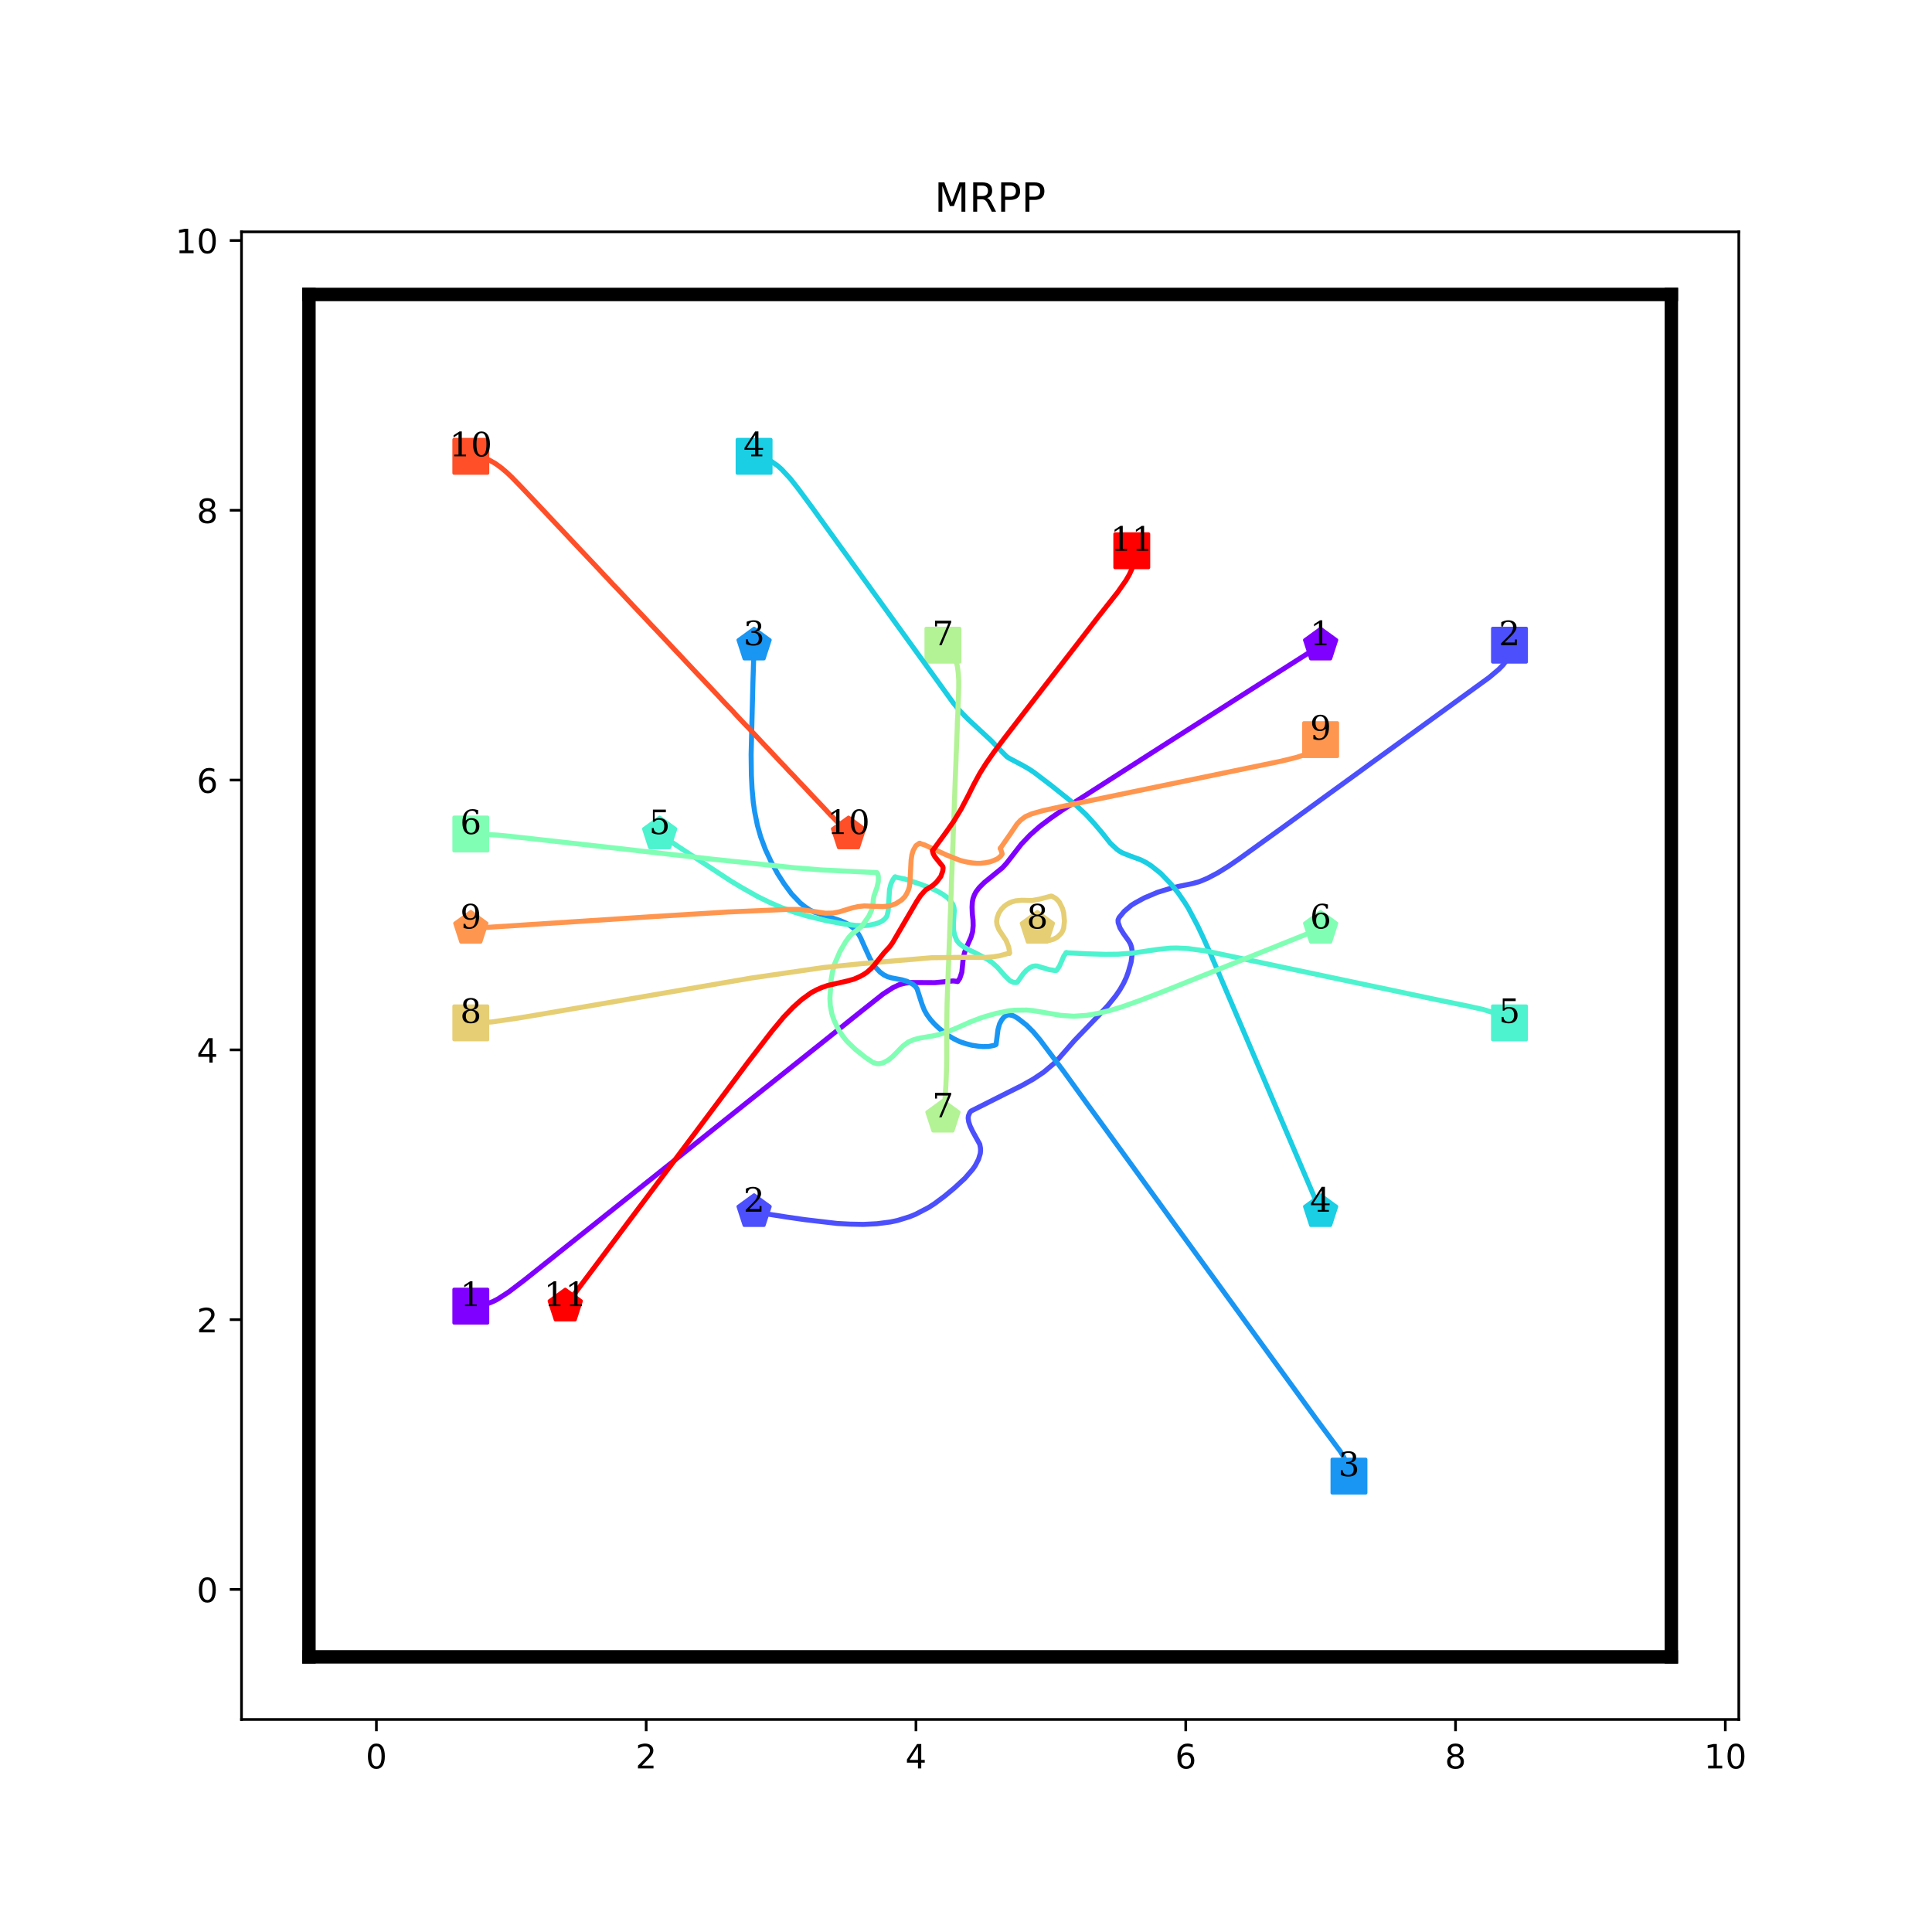 <?xml version="1.0" encoding="utf-8" standalone="no"?>
<!DOCTYPE svg PUBLIC "-//W3C//DTD SVG 1.1//EN"
  "http://www.w3.org/Graphics/SVG/1.1/DTD/svg11.dtd">
<!-- Created with matplotlib (http://matplotlib.org/) -->
<svg height="576pt" version="1.1" viewBox="0 0 576 576" width="576pt" xmlns="http://www.w3.org/2000/svg" xmlns:xlink="http://www.w3.org/1999/xlink">
 <defs>
  <style type="text/css">
*{stroke-linecap:butt;stroke-linejoin:round;}
  </style>
 </defs>
 <g id="figure_1">
  <g id="patch_1">
   <path d="M 0 576 
L 576 576 
L 576 0 
L 0 0 
z
" style="fill:#ffffff;"/>
  </g>
  <g id="axes_1">
   <g id="patch_2">
    <path d="M 72 512.64 
L 518.4 512.64 
L 518.4 69.12 
L 72 69.12 
z
" style="fill:#ffffff;"/>
   </g>
   <g id="matplotlib.axis_1">
    <g id="xtick_1">
     <g id="line2d_1">
      <defs>
       <path d="M 0 0 
L 0 3.5 
" id="mc0df1e7e47" style="stroke:#000000;stroke-width:0.8;"/>
      </defs>
      <g>
       <use style="stroke:#000000;stroke-width:0.8;" x="112.216" xlink:href="#mc0df1e7e47" y="512.64"/>
      </g>
     </g>
     <g id="text_1">
      <!-- 0 -->
      <defs>
       <path d="M 31.781 66.406 
Q 24.172 66.406 20.328 58.906 
Q 16.5 51.422 16.5 36.375 
Q 16.5 21.391 20.328 13.891 
Q 24.172 6.391 31.781 6.391 
Q 39.453 6.391 43.281 13.891 
Q 47.125 21.391 47.125 36.375 
Q 47.125 51.422 43.281 58.906 
Q 39.453 66.406 31.781 66.406 
z
M 31.781 74.219 
Q 44.047 74.219 50.516 64.516 
Q 56.984 54.828 56.984 36.375 
Q 56.984 17.969 50.516 8.266 
Q 44.047 -1.422 31.781 -1.422 
Q 19.531 -1.422 13.062 8.266 
Q 6.594 17.969 6.594 36.375 
Q 6.594 54.828 13.062 64.516 
Q 19.531 74.219 31.781 74.219 
z
" id="DejaVuSans-30"/>
      </defs>
      <g transform="translate(109.035 527.238)scale(0.1 -0.1)">
       <use xlink:href="#DejaVuSans-30"/>
      </g>
     </g>
    </g>
    <g id="xtick_2">
     <g id="line2d_2">
      <g>
       <use style="stroke:#000000;stroke-width:0.8;" x="192.649" xlink:href="#mc0df1e7e47" y="512.64"/>
      </g>
     </g>
     <g id="text_2">
      <!-- 2 -->
      <defs>
       <path d="M 19.188 8.297 
L 53.609 8.297 
L 53.609 0 
L 7.328 0 
L 7.328 8.297 
Q 12.938 14.109 22.625 23.891 
Q 32.328 33.688 34.812 36.531 
Q 39.547 41.844 41.422 45.531 
Q 43.312 49.219 43.312 52.781 
Q 43.312 58.594 39.234 62.25 
Q 35.156 65.922 28.609 65.922 
Q 23.969 65.922 18.812 64.312 
Q 13.672 62.703 7.812 59.422 
L 7.812 69.391 
Q 13.766 71.781 18.938 73 
Q 24.125 74.219 28.422 74.219 
Q 39.75 74.219 46.484 68.547 
Q 53.219 62.891 53.219 53.422 
Q 53.219 48.922 51.531 44.891 
Q 49.859 40.875 45.406 35.406 
Q 44.188 33.984 37.641 27.219 
Q 31.109 20.453 19.188 8.297 
z
" id="DejaVuSans-32"/>
      </defs>
      <g transform="translate(189.467 527.238)scale(0.1 -0.1)">
       <use xlink:href="#DejaVuSans-32"/>
      </g>
     </g>
    </g>
    <g id="xtick_3">
     <g id="line2d_3">
      <g>
       <use style="stroke:#000000;stroke-width:0.8;" x="273.081" xlink:href="#mc0df1e7e47" y="512.64"/>
      </g>
     </g>
     <g id="text_3">
      <!-- 4 -->
      <defs>
       <path d="M 37.797 64.312 
L 12.891 25.391 
L 37.797 25.391 
z
M 35.203 72.906 
L 47.609 72.906 
L 47.609 25.391 
L 58.016 25.391 
L 58.016 17.188 
L 47.609 17.188 
L 47.609 0 
L 37.797 0 
L 37.797 17.188 
L 4.891 17.188 
L 4.891 26.703 
z
" id="DejaVuSans-34"/>
      </defs>
      <g transform="translate(269.9 527.238)scale(0.1 -0.1)">
       <use xlink:href="#DejaVuSans-34"/>
      </g>
     </g>
    </g>
    <g id="xtick_4">
     <g id="line2d_4">
      <g>
       <use style="stroke:#000000;stroke-width:0.8;" x="353.514" xlink:href="#mc0df1e7e47" y="512.64"/>
      </g>
     </g>
     <g id="text_4">
      <!-- 6 -->
      <defs>
       <path d="M 33.016 40.375 
Q 26.375 40.375 22.484 35.828 
Q 18.609 31.297 18.609 23.391 
Q 18.609 15.531 22.484 10.953 
Q 26.375 6.391 33.016 6.391 
Q 39.656 6.391 43.531 10.953 
Q 47.406 15.531 47.406 23.391 
Q 47.406 31.297 43.531 35.828 
Q 39.656 40.375 33.016 40.375 
z
M 52.594 71.297 
L 52.594 62.312 
Q 48.875 64.062 45.094 64.984 
Q 41.312 65.922 37.594 65.922 
Q 27.828 65.922 22.672 59.328 
Q 17.531 52.734 16.797 39.406 
Q 19.672 43.656 24.016 45.922 
Q 28.375 48.188 33.594 48.188 
Q 44.578 48.188 50.953 41.516 
Q 57.328 34.859 57.328 23.391 
Q 57.328 12.156 50.688 5.359 
Q 44.047 -1.422 33.016 -1.422 
Q 20.359 -1.422 13.672 8.266 
Q 6.984 17.969 6.984 36.375 
Q 6.984 53.656 15.188 63.938 
Q 23.391 74.219 37.203 74.219 
Q 40.922 74.219 44.703 73.484 
Q 48.484 72.75 52.594 71.297 
z
" id="DejaVuSans-36"/>
      </defs>
      <g transform="translate(350.332 527.238)scale(0.1 -0.1)">
       <use xlink:href="#DejaVuSans-36"/>
      </g>
     </g>
    </g>
    <g id="xtick_5">
     <g id="line2d_5">
      <g>
       <use style="stroke:#000000;stroke-width:0.8;" x="433.946" xlink:href="#mc0df1e7e47" y="512.64"/>
      </g>
     </g>
     <g id="text_5">
      <!-- 8 -->
      <defs>
       <path d="M 31.781 34.625 
Q 24.75 34.625 20.719 30.859 
Q 16.703 27.094 16.703 20.516 
Q 16.703 13.922 20.719 10.156 
Q 24.75 6.391 31.781 6.391 
Q 38.812 6.391 42.859 10.172 
Q 46.922 13.969 46.922 20.516 
Q 46.922 27.094 42.891 30.859 
Q 38.875 34.625 31.781 34.625 
z
M 21.922 38.812 
Q 15.578 40.375 12.031 44.719 
Q 8.5 49.078 8.5 55.328 
Q 8.5 64.062 14.719 69.141 
Q 20.953 74.219 31.781 74.219 
Q 42.672 74.219 48.875 69.141 
Q 55.078 64.062 55.078 55.328 
Q 55.078 49.078 51.531 44.719 
Q 48 40.375 41.703 38.812 
Q 48.828 37.156 52.797 32.312 
Q 56.781 27.484 56.781 20.516 
Q 56.781 9.906 50.312 4.234 
Q 43.844 -1.422 31.781 -1.422 
Q 19.734 -1.422 13.25 4.234 
Q 6.781 9.906 6.781 20.516 
Q 6.781 27.484 10.781 32.312 
Q 14.797 37.156 21.922 38.812 
z
M 18.312 54.391 
Q 18.312 48.734 21.844 45.562 
Q 25.391 42.391 31.781 42.391 
Q 38.141 42.391 41.719 45.562 
Q 45.312 48.734 45.312 54.391 
Q 45.312 60.062 41.719 63.234 
Q 38.141 66.406 31.781 66.406 
Q 25.391 66.406 21.844 63.234 
Q 18.312 60.062 18.312 54.391 
z
" id="DejaVuSans-38"/>
      </defs>
      <g transform="translate(430.765 527.238)scale(0.1 -0.1)">
       <use xlink:href="#DejaVuSans-38"/>
      </g>
     </g>
    </g>
    <g id="xtick_6">
     <g id="line2d_6">
      <g>
       <use style="stroke:#000000;stroke-width:0.8;" x="514.378" xlink:href="#mc0df1e7e47" y="512.64"/>
      </g>
     </g>
     <g id="text_6">
      <!-- 10 -->
      <defs>
       <path d="M 12.406 8.297 
L 28.516 8.297 
L 28.516 63.922 
L 10.984 60.406 
L 10.984 69.391 
L 28.422 72.906 
L 38.281 72.906 
L 38.281 8.297 
L 54.391 8.297 
L 54.391 0 
L 12.406 0 
z
" id="DejaVuSans-31"/>
      </defs>
      <g transform="translate(508.016 527.238)scale(0.1 -0.1)">
       <use xlink:href="#DejaVuSans-31"/>
       <use x="63.623" xlink:href="#DejaVuSans-30"/>
      </g>
     </g>
    </g>
   </g>
   <g id="matplotlib.axis_2">
    <g id="ytick_1">
     <g id="line2d_7">
      <defs>
       <path d="M 0 0 
L -3.5 0 
" id="m2392e844d2" style="stroke:#000000;stroke-width:0.8;"/>
      </defs>
      <g>
       <use style="stroke:#000000;stroke-width:0.8;" x="72" xlink:href="#m2392e844d2" y="473.864"/>
      </g>
     </g>
     <g id="text_7">
      <!-- 0 -->
      <g transform="translate(58.638 477.663)scale(0.1 -0.1)">
       <use xlink:href="#DejaVuSans-30"/>
      </g>
     </g>
    </g>
    <g id="ytick_2">
     <g id="line2d_8">
      <g>
       <use style="stroke:#000000;stroke-width:0.8;" x="72" xlink:href="#m2392e844d2" y="393.431"/>
      </g>
     </g>
     <g id="text_8">
      <!-- 2 -->
      <g transform="translate(58.638 397.231)scale(0.1 -0.1)">
       <use xlink:href="#DejaVuSans-32"/>
      </g>
     </g>
    </g>
    <g id="ytick_3">
     <g id="line2d_9">
      <g>
       <use style="stroke:#000000;stroke-width:0.8;" x="72" xlink:href="#m2392e844d2" y="312.999"/>
      </g>
     </g>
     <g id="text_9">
      <!-- 4 -->
      <g transform="translate(58.638 316.798)scale(0.1 -0.1)">
       <use xlink:href="#DejaVuSans-34"/>
      </g>
     </g>
    </g>
    <g id="ytick_4">
     <g id="line2d_10">
      <g>
       <use style="stroke:#000000;stroke-width:0.8;" x="72" xlink:href="#m2392e844d2" y="232.566"/>
      </g>
     </g>
     <g id="text_10">
      <!-- 6 -->
      <g transform="translate(58.638 236.366)scale(0.1 -0.1)">
       <use xlink:href="#DejaVuSans-36"/>
      </g>
     </g>
    </g>
    <g id="ytick_5">
     <g id="line2d_11">
      <g>
       <use style="stroke:#000000;stroke-width:0.8;" x="72" xlink:href="#m2392e844d2" y="152.134"/>
      </g>
     </g>
     <g id="text_11">
      <!-- 8 -->
      <g transform="translate(58.638 155.933)scale(0.1 -0.1)">
       <use xlink:href="#DejaVuSans-38"/>
      </g>
     </g>
    </g>
    <g id="ytick_6">
     <g id="line2d_12">
      <g>
       <use style="stroke:#000000;stroke-width:0.8;" x="72" xlink:href="#m2392e844d2" y="71.702"/>
      </g>
     </g>
     <g id="text_12">
      <!-- 10 -->
      <g transform="translate(52.275 75.501)scale(0.1 -0.1)">
       <use xlink:href="#DejaVuSans-31"/>
       <use x="63.623" xlink:href="#DejaVuSans-30"/>
      </g>
     </g>
    </g>
   </g>
   <g id="line2d_13">
    <path clip-path="url(#paf71ea460a)" d="M 140.368 389.41 
" style="fill:none;stroke:#1f77b4;stroke-linecap:square;stroke-width:1.5;"/>
    <defs>
     <path d="M -5 5 
L 5 5 
L 5 -5 
L -5 -5 
z
" id="m83893eea12" style="stroke:#8000ff;stroke-linejoin:miter;"/>
    </defs>
    <g clip-path="url(#paf71ea460a)">
     <use style="fill:#8000ff;stroke:#8000ff;stroke-linejoin:miter;" x="140.368" xlink:href="#m83893eea12" y="389.41"/>
    </g>
   </g>
   <g id="line2d_14">
    <path clip-path="url(#paf71ea460a)" d="M 393.73 192.35 
" style="fill:none;stroke:#ff7f0e;stroke-linecap:square;stroke-width:1.5;"/>
    <defs>
     <path d="M 0 -5 
L -4.755 -1.545 
L -2.939 4.045 
L 2.939 4.045 
L 4.755 -1.545 
z
" id="m9a86567ab8" style="stroke:#8000ff;stroke-linejoin:miter;"/>
    </defs>
    <g clip-path="url(#paf71ea460a)">
     <use style="fill:#8000ff;stroke:#8000ff;stroke-linejoin:miter;" x="393.73" xlink:href="#m9a86567ab8" y="192.35"/>
    </g>
   </g>
   <g id="line2d_15">
    <path clip-path="url(#paf71ea460a)" d="M 450.032 192.35 
" style="fill:none;stroke:#2ca02c;stroke-linecap:square;stroke-width:1.5;"/>
    <defs>
     <path d="M -5 5 
L 5 5 
L 5 -5 
L -5 -5 
z
" id="mbbb3af839a" style="stroke:#4c4ffc;stroke-linejoin:miter;"/>
    </defs>
    <g clip-path="url(#paf71ea460a)">
     <use style="fill:#4c4ffc;stroke:#4c4ffc;stroke-linejoin:miter;" x="450.032" xlink:href="#mbbb3af839a" y="192.35"/>
    </g>
   </g>
   <g id="line2d_16">
    <path clip-path="url(#paf71ea460a)" d="M 224.822 361.258 
" style="fill:none;stroke:#d62728;stroke-linecap:square;stroke-width:1.5;"/>
    <defs>
     <path d="M 0 -5 
L -4.755 -1.545 
L -2.939 4.045 
L 2.939 4.045 
L 4.755 -1.545 
z
" id="m2ff147e457" style="stroke:#4c4ffc;stroke-linejoin:miter;"/>
    </defs>
    <g clip-path="url(#paf71ea460a)">
     <use style="fill:#4c4ffc;stroke:#4c4ffc;stroke-linejoin:miter;" x="224.822" xlink:href="#m2ff147e457" y="361.258"/>
    </g>
   </g>
   <g id="line2d_17">
    <path clip-path="url(#paf71ea460a)" d="M 402.175 440.082 
" style="fill:none;stroke:#9467bd;stroke-linecap:square;stroke-width:1.5;"/>
    <defs>
     <path d="M -5 5 
L 5 5 
L 5 -5 
L -5 -5 
z
" id="m6b57e0acf5" style="stroke:#1996f3;stroke-linejoin:miter;"/>
    </defs>
    <g clip-path="url(#paf71ea460a)">
     <use style="fill:#1996f3;stroke:#1996f3;stroke-linejoin:miter;" x="402.175" xlink:href="#m6b57e0acf5" y="440.082"/>
    </g>
   </g>
   <g id="line2d_18">
    <path clip-path="url(#paf71ea460a)" d="M 224.822 192.35 
" style="fill:none;stroke:#8c564b;stroke-linecap:square;stroke-width:1.5;"/>
    <defs>
     <path d="M 0 -5 
L -4.755 -1.545 
L -2.939 4.045 
L 2.939 4.045 
L 4.755 -1.545 
z
" id="m6931017dde" style="stroke:#1996f3;stroke-linejoin:miter;"/>
    </defs>
    <g clip-path="url(#paf71ea460a)">
     <use style="fill:#1996f3;stroke:#1996f3;stroke-linejoin:miter;" x="224.822" xlink:href="#m6931017dde" y="192.35"/>
    </g>
   </g>
   <g id="line2d_19">
    <path clip-path="url(#paf71ea460a)" d="M 224.822 136.048 
" style="fill:none;stroke:#e377c2;stroke-linecap:square;stroke-width:1.5;"/>
    <defs>
     <path d="M -5 5 
L 5 5 
L 5 -5 
L -5 -5 
z
" id="maf2ba01805" style="stroke:#1acee3;stroke-linejoin:miter;"/>
    </defs>
    <g clip-path="url(#paf71ea460a)">
     <use style="fill:#1acee3;stroke:#1acee3;stroke-linejoin:miter;" x="224.822" xlink:href="#maf2ba01805" y="136.048"/>
    </g>
   </g>
   <g id="line2d_20">
    <path clip-path="url(#paf71ea460a)" d="M 393.73 361.258 
" style="fill:none;stroke:#7f7f7f;stroke-linecap:square;stroke-width:1.5;"/>
    <defs>
     <path d="M 0 -5 
L -4.755 -1.545 
L -2.939 4.045 
L 2.939 4.045 
L 4.755 -1.545 
z
" id="m1de45994a8" style="stroke:#1acee3;stroke-linejoin:miter;"/>
    </defs>
    <g clip-path="url(#paf71ea460a)">
     <use style="fill:#1acee3;stroke:#1acee3;stroke-linejoin:miter;" x="393.73" xlink:href="#m1de45994a8" y="361.258"/>
    </g>
   </g>
   <g id="line2d_21">
    <path clip-path="url(#paf71ea460a)" d="M 450.032 304.956 
" style="fill:none;stroke:#bcbd22;stroke-linecap:square;stroke-width:1.5;"/>
    <defs>
     <path d="M -5 5 
L 5 5 
L 5 -5 
L -5 -5 
z
" id="me21485d83e" style="stroke:#4df3ce;stroke-linejoin:miter;"/>
    </defs>
    <g clip-path="url(#paf71ea460a)">
     <use style="fill:#4df3ce;stroke:#4df3ce;stroke-linejoin:miter;" x="450.032" xlink:href="#me21485d83e" y="304.956"/>
    </g>
   </g>
   <g id="line2d_22">
    <path clip-path="url(#paf71ea460a)" d="M 196.67 248.653 
" style="fill:none;stroke:#17becf;stroke-linecap:square;stroke-width:1.5;"/>
    <defs>
     <path d="M 0 -5 
L -4.755 -1.545 
L -2.939 4.045 
L 2.939 4.045 
L 4.755 -1.545 
z
" id="me8f40a2d60" style="stroke:#4df3ce;stroke-linejoin:miter;"/>
    </defs>
    <g clip-path="url(#paf71ea460a)">
     <use style="fill:#4df3ce;stroke:#4df3ce;stroke-linejoin:miter;" x="196.67" xlink:href="#me8f40a2d60" y="248.653"/>
    </g>
   </g>
   <g id="line2d_23">
    <path clip-path="url(#paf71ea460a)" d="M 140.368 248.653 
" style="fill:none;stroke:#1f77b4;stroke-linecap:square;stroke-width:1.5;"/>
    <defs>
     <path d="M -5 5 
L 5 5 
L 5 -5 
L -5 -5 
z
" id="m3ce7b6f320" style="stroke:#80ffb4;stroke-linejoin:miter;"/>
    </defs>
    <g clip-path="url(#paf71ea460a)">
     <use style="fill:#80ffb4;stroke:#80ffb4;stroke-linejoin:miter;" x="140.368" xlink:href="#m3ce7b6f320" y="248.653"/>
    </g>
   </g>
   <g id="line2d_24">
    <path clip-path="url(#paf71ea460a)" d="M 393.73 276.804 
" style="fill:none;stroke:#ff7f0e;stroke-linecap:square;stroke-width:1.5;"/>
    <defs>
     <path d="M 0 -5 
L -4.755 -1.545 
L -2.939 4.045 
L 2.939 4.045 
L 4.755 -1.545 
z
" id="m91da384beb" style="stroke:#80ffb4;stroke-linejoin:miter;"/>
    </defs>
    <g clip-path="url(#paf71ea460a)">
     <use style="fill:#80ffb4;stroke:#80ffb4;stroke-linejoin:miter;" x="393.73" xlink:href="#m91da384beb" y="276.804"/>
    </g>
   </g>
   <g id="line2d_25">
    <path clip-path="url(#paf71ea460a)" d="M 281.124 192.35 
" style="fill:none;stroke:#2ca02c;stroke-linecap:square;stroke-width:1.5;"/>
    <defs>
     <path d="M -5 5 
L 5 5 
L 5 -5 
L -5 -5 
z
" id="me4f33dcb5b" style="stroke:#b3f396;stroke-linejoin:miter;"/>
    </defs>
    <g clip-path="url(#paf71ea460a)">
     <use style="fill:#b3f396;stroke:#b3f396;stroke-linejoin:miter;" x="281.124" xlink:href="#me4f33dcb5b" y="192.35"/>
    </g>
   </g>
   <g id="line2d_26">
    <path clip-path="url(#paf71ea460a)" d="M 281.124 333.107 
" style="fill:none;stroke:#d62728;stroke-linecap:square;stroke-width:1.5;"/>
    <defs>
     <path d="M 0 -5 
L -4.755 -1.545 
L -2.939 4.045 
L 2.939 4.045 
L 4.755 -1.545 
z
" id="mb098ade0f6" style="stroke:#b3f396;stroke-linejoin:miter;"/>
    </defs>
    <g clip-path="url(#paf71ea460a)">
     <use style="fill:#b3f396;stroke:#b3f396;stroke-linejoin:miter;" x="281.124" xlink:href="#mb098ade0f6" y="333.107"/>
    </g>
   </g>
   <g id="line2d_27">
    <path clip-path="url(#paf71ea460a)" d="M 140.368 304.956 
" style="fill:none;stroke:#9467bd;stroke-linecap:square;stroke-width:1.5;"/>
    <defs>
     <path d="M -5 5 
L 5 5 
L 5 -5 
L -5 -5 
z
" id="ma5394698aa" style="stroke:#e6ce74;stroke-linejoin:miter;"/>
    </defs>
    <g clip-path="url(#paf71ea460a)">
     <use style="fill:#e6ce74;stroke:#e6ce74;stroke-linejoin:miter;" x="140.368" xlink:href="#ma5394698aa" y="304.956"/>
    </g>
   </g>
   <g id="line2d_28">
    <path clip-path="url(#paf71ea460a)" d="M 309.276 276.804 
" style="fill:none;stroke:#8c564b;stroke-linecap:square;stroke-width:1.5;"/>
    <defs>
     <path d="M 0 -5 
L -4.755 -1.545 
L -2.939 4.045 
L 2.939 4.045 
L 4.755 -1.545 
z
" id="md32c5bf19d" style="stroke:#e6ce74;stroke-linejoin:miter;"/>
    </defs>
    <g clip-path="url(#paf71ea460a)">
     <use style="fill:#e6ce74;stroke:#e6ce74;stroke-linejoin:miter;" x="309.276" xlink:href="#md32c5bf19d" y="276.804"/>
    </g>
   </g>
   <g id="line2d_29">
    <path clip-path="url(#paf71ea460a)" d="M 393.73 220.502 
" style="fill:none;stroke:#e377c2;stroke-linecap:square;stroke-width:1.5;"/>
    <defs>
     <path d="M -5 5 
L 5 5 
L 5 -5 
L -5 -5 
z
" id="mf2f756c112" style="stroke:#ff964f;stroke-linejoin:miter;"/>
    </defs>
    <g clip-path="url(#paf71ea460a)">
     <use style="fill:#ff964f;stroke:#ff964f;stroke-linejoin:miter;" x="393.73" xlink:href="#mf2f756c112" y="220.502"/>
    </g>
   </g>
   <g id="line2d_30">
    <path clip-path="url(#paf71ea460a)" d="M 140.368 276.804 
" style="fill:none;stroke:#7f7f7f;stroke-linecap:square;stroke-width:1.5;"/>
    <defs>
     <path d="M 0 -5 
L -4.755 -1.545 
L -2.939 4.045 
L 2.939 4.045 
L 4.755 -1.545 
z
" id="m017cd789bb" style="stroke:#ff964f;stroke-linejoin:miter;"/>
    </defs>
    <g clip-path="url(#paf71ea460a)">
     <use style="fill:#ff964f;stroke:#ff964f;stroke-linejoin:miter;" x="140.368" xlink:href="#m017cd789bb" y="276.804"/>
    </g>
   </g>
   <g id="line2d_31">
    <path clip-path="url(#paf71ea460a)" d="M 140.368 136.048 
" style="fill:none;stroke:#bcbd22;stroke-linecap:square;stroke-width:1.5;"/>
    <defs>
     <path d="M -5 5 
L 5 5 
L 5 -5 
L -5 -5 
z
" id="m3ee1265226" style="stroke:#ff4f28;stroke-linejoin:miter;"/>
    </defs>
    <g clip-path="url(#paf71ea460a)">
     <use style="fill:#ff4f28;stroke:#ff4f28;stroke-linejoin:miter;" x="140.368" xlink:href="#m3ee1265226" y="136.048"/>
    </g>
   </g>
   <g id="line2d_32">
    <path clip-path="url(#paf71ea460a)" d="M 252.973 248.653 
" style="fill:none;stroke:#17becf;stroke-linecap:square;stroke-width:1.5;"/>
    <defs>
     <path d="M 0 -5 
L -4.755 -1.545 
L -2.939 4.045 
L 2.939 4.045 
L 4.755 -1.545 
z
" id="mc6e38cb1c1" style="stroke:#ff4f28;stroke-linejoin:miter;"/>
    </defs>
    <g clip-path="url(#paf71ea460a)">
     <use style="fill:#ff4f28;stroke:#ff4f28;stroke-linejoin:miter;" x="252.973" xlink:href="#mc6e38cb1c1" y="248.653"/>
    </g>
   </g>
   <g id="line2d_33">
    <path clip-path="url(#paf71ea460a)" d="M 337.427 164.199 
" style="fill:none;stroke:#1f77b4;stroke-linecap:square;stroke-width:1.5;"/>
    <defs>
     <path d="M -5 5 
L 5 5 
L 5 -5 
L -5 -5 
z
" id="m87340240ad" style="stroke:#ff0000;stroke-linejoin:miter;"/>
    </defs>
    <g clip-path="url(#paf71ea460a)">
     <use style="fill:#ff0000;stroke:#ff0000;stroke-linejoin:miter;" x="337.427" xlink:href="#m87340240ad" y="164.199"/>
    </g>
   </g>
   <g id="line2d_34">
    <path clip-path="url(#paf71ea460a)" d="M 168.519 389.41 
" style="fill:none;stroke:#ff7f0e;stroke-linecap:square;stroke-width:1.5;"/>
    <defs>
     <path d="M 0 -5 
L -4.755 -1.545 
L -2.939 4.045 
L 2.939 4.045 
L 4.755 -1.545 
z
" id="mea27b38638" style="stroke:#ff0000;stroke-linejoin:miter;"/>
    </defs>
    <g clip-path="url(#paf71ea460a)">
     <use style="fill:#ff0000;stroke:#ff0000;stroke-linejoin:miter;" x="168.519" xlink:href="#mea27b38638" y="389.41"/>
    </g>
   </g>
   <g id="line2d_35"/>
   <g id="line2d_36">
    <path clip-path="url(#paf71ea460a)" d="M 92.108 493.972 
L 92.108 87.788 
" style="fill:none;stroke:#000000;stroke-linecap:square;stroke-width:4;"/>
   </g>
   <g id="line2d_37">
    <path clip-path="url(#paf71ea460a)" d="M 92.108 87.788 
L 498.292 87.788 
" style="fill:none;stroke:#000000;stroke-linecap:square;stroke-width:4;"/>
   </g>
   <g id="line2d_38">
    <path clip-path="url(#paf71ea460a)" d="M 498.292 87.788 
L 498.292 493.972 
" style="fill:none;stroke:#000000;stroke-linecap:square;stroke-width:4;"/>
   </g>
   <g id="line2d_39">
    <path clip-path="url(#paf71ea460a)" d="M 498.292 493.972 
L 92.108 493.972 
" style="fill:none;stroke:#000000;stroke-linecap:square;stroke-width:4;"/>
   </g>
   <g id="line2d_40">
    <path clip-path="url(#paf71ea460a)" d="M 140.368 389.41 
L 141.091 389.41 
L 142.982 389.289 
L 144.751 388.887 
L 146.963 388.042 
L 148.371 387.318 
L 151.668 385.187 
L 156.374 381.608 
L 172.902 368.417 
L 183.198 360.213 
L 198.48 348.027 
L 205.84 342.156 
L 223.213 328.281 
L 232.664 320.761 
L 247.745 308.736 
L 255.708 302.342 
L 263.268 296.349 
L 266.204 294.459 
L 268.175 293.534 
L 270.025 293.092 
L 271.633 292.931 
L 278.711 292.971 
L 284.141 292.448 
L 285.548 292.609 
L 285.468 292.609 
L 285.427 292.65 
L 285.588 292.489 
L 286.151 291.684 
L 286.755 289.875 
L 287.157 285.893 
L 287.559 284.003 
L 288.202 282.314 
L 289.489 279.418 
L 289.972 277.77 
L 290.133 275.96 
L 290.093 274.351 
L 289.891 272.501 
L 289.811 270.45 
L 289.891 268.962 
L 290.093 267.917 
L 290.454 266.911 
L 290.937 265.946 
L 291.942 264.619 
L 293.471 263.091 
L 298.86 258.707 
L 300.106 257.34 
L 304.53 251.629 
L 307.144 248.894 
L 309.959 246.401 
L 313.217 243.948 
L 316.515 241.655 
L 342.695 224.885 
L 351.06 219.536 
L 368.032 208.718 
L 373.903 204.978 
L 393.126 192.752 
L 393.126 192.752 
" style="fill:none;stroke:#8000ff;stroke-linecap:square;stroke-width:1.5;"/>
   </g>
   <g id="line2d_41">
    <path clip-path="url(#paf71ea460a)" d="M 450.032 192.35 
L 450.234 192.431 
L 450.354 192.592 
L 450.475 193.114 
L 450.435 194.039 
L 450.032 195.326 
L 449.389 196.533 
L 448.142 198.222 
L 446.855 199.549 
L 444 201.962 
L 424.053 216.44 
L 417.538 221.185 
L 408.208 227.942 
L 403.864 231.119 
L 396.706 236.307 
L 382.389 246.723 
L 369.56 255.972 
L 366.222 258.265 
L 363.045 260.235 
L 359.988 261.844 
L 357.575 262.849 
L 355.565 263.412 
L 351.824 264.176 
L 349.17 264.78 
L 345.108 266.026 
L 341.127 267.715 
L 338.473 269.163 
L 337.306 269.887 
L 335.175 271.697 
L 333.647 273.547 
L 333.325 274.271 
L 333.365 275.075 
L 333.928 276.684 
L 334.974 278.373 
L 336.582 280.625 
L 337.025 281.429 
L 337.306 282.234 
L 337.507 283.319 
L 337.548 284.405 
L 337.226 286.818 
L 336.381 289.794 
L 335.778 291.443 
L 334.974 293.172 
L 333.888 295.062 
L 332.682 296.832 
L 330.309 299.768 
L 327.534 302.744 
L 320.295 310.264 
L 315.549 315.693 
L 314.222 317.061 
L 311.126 319.675 
L 307.989 321.766 
L 304.691 323.616 
L 300.106 325.908 
L 289.489 331.257 
L 289.127 331.699 
L 288.725 332.665 
L 288.645 333.348 
L 288.806 334.474 
L 289.208 335.681 
L 289.972 337.29 
L 292.103 341.15 
L 292.304 342.236 
L 292.345 342.96 
L 292.264 343.885 
L 291.741 345.614 
L 290.736 347.545 
L 290.012 348.59 
L 287.68 351.285 
L 284.543 354.18 
L 281.647 356.593 
L 278.631 358.845 
L 276.821 360.012 
L 272.96 362.022 
L 271.191 362.746 
L 267.571 363.872 
L 265.48 364.315 
L 261.459 364.838 
L 257.397 365.039 
L 253.375 364.958 
L 249.595 364.757 
L 239.983 363.631 
L 234.675 362.867 
L 225.425 361.419 
L 225.425 361.419 
" style="fill:none;stroke:#4c4ffc;stroke-linecap:square;stroke-width:1.5;"/>
   </g>
   <g id="line2d_42">
    <path clip-path="url(#paf71ea460a)" d="M 402.175 440.082 
L 401.974 440.122 
L 401.853 440.283 
L 401.894 440.122 
L 402.054 439.197 
L 401.934 437.79 
L 401.411 436.061 
L 400.526 434.251 
L 399.601 432.723 
L 392.604 423.312 
L 382.188 408.995 
L 350.336 365.2 
L 347.2 360.856 
L 328.459 335.037 
L 323.874 328.764 
L 317.279 319.635 
L 310.04 309.983 
L 308.069 307.65 
L 306.058 305.639 
L 303.645 303.749 
L 302.801 303.186 
L 301.956 302.784 
L 300.83 302.543 
L 300.267 302.663 
L 299.704 302.945 
L 299.181 303.387 
L 298.618 304.111 
L 298.015 305.237 
L 297.533 306.966 
L 296.97 311.39 
L 296.929 311.43 
L 296.487 311.632 
L 294.758 311.994 
L 293.069 312.034 
L 291.621 311.913 
L 289.771 311.632 
L 287.921 311.149 
L 286.111 310.546 
L 284.382 309.701 
L 282.733 308.736 
L 279.958 306.564 
L 278.631 305.318 
L 277.465 304.031 
L 276.339 302.502 
L 275.574 301.135 
L 274.891 299.406 
L 273.403 294.781 
L 272.8 293.977 
L 272.035 293.373 
L 270.427 292.569 
L 268.939 292.127 
L 265.722 291.523 
L 264.636 291.202 
L 263.55 290.679 
L 262.384 289.834 
L 260.936 288.306 
L 260.493 287.703 
L 259.367 285.773 
L 257.678 282.073 
L 256.592 279.619 
L 256.029 278.614 
L 255.225 277.488 
L 254.421 276.684 
L 253.134 275.718 
L 251.766 274.995 
L 250.077 274.311 
L 242.838 271.978 
L 241.431 271.295 
L 240.104 270.41 
L 238.576 269.203 
L 236.002 266.509 
L 233.75 263.453 
L 231.859 260.517 
L 229.929 256.978 
L 228.2 253.278 
L 226.792 249.498 
L 225.827 246.119 
L 225.023 242.178 
L 224.58 239.202 
L 224.218 235.181 
L 224.017 231.159 
L 223.937 225.006 
L 224.46 203.812 
L 224.701 196.291 
L 224.822 192.833 
L 224.822 192.833 
" style="fill:none;stroke:#1996f3;stroke-linecap:square;stroke-width:1.5;"/>
   </g>
   <g id="line2d_43">
    <path clip-path="url(#paf71ea460a)" d="M 224.822 136.048 
L 225.666 136.088 
L 227.034 136.289 
L 228.28 136.691 
L 230.05 137.616 
L 231.859 138.863 
L 233.066 139.949 
L 235.64 142.723 
L 238.133 145.901 
L 242.436 151.732 
L 250.118 162.389 
L 252.169 165.204 
L 284.261 209.643 
L 286.151 211.895 
L 288.403 214.228 
L 291.138 216.762 
L 295.482 220.783 
L 298.86 224.282 
L 300.147 225.569 
L 300.79 226.011 
L 304.892 228.183 
L 306.782 229.269 
L 308.351 230.314 
L 313.257 234.054 
L 320.818 240.087 
L 323.794 242.862 
L 326.327 245.637 
L 328.539 248.251 
L 331.033 251.388 
L 332.923 253.157 
L 333.727 253.76 
L 334.652 254.283 
L 337.105 255.248 
L 340.081 256.334 
L 341.529 257.058 
L 343.138 258.064 
L 346.033 260.356 
L 349.05 263.493 
L 351.261 266.227 
L 353.232 269.083 
L 354.237 270.691 
L 357.012 275.92 
L 358.742 279.579 
L 360.833 284.244 
L 393.569 360.896 
L 393.569 360.896 
" style="fill:none;stroke:#1acee3;stroke-linecap:square;stroke-width:1.5;"/>
   </g>
   <g id="line2d_44">
    <path clip-path="url(#paf71ea460a)" d="M 450.032 304.956 
L 449.791 305.036 
L 449.67 305.277 
L 449.67 305.358 
L 449.63 305.277 
L 449.349 304.714 
L 448.544 303.789 
L 447.137 302.784 
L 445.568 302.02 
L 442.11 300.934 
L 436.359 299.687 
L 426.908 297.757 
L 359.506 283.52 
L 354.197 282.797 
L 350.779 282.636 
L 348.889 282.676 
L 345.269 283.038 
L 337.628 284.164 
L 333.325 284.486 
L 329.545 284.526 
L 324.156 284.365 
L 317.802 284.043 
L 317.962 283.963 
L 317.842 284.083 
L 317.158 285.049 
L 315.871 288.025 
L 315.027 289.271 
L 314.946 289.312 
L 314.544 289.352 
L 312.774 289.07 
L 310.603 288.427 
L 309.276 288.025 
L 308.632 287.984 
L 307.868 288.105 
L 307.024 288.507 
L 305.978 289.312 
L 305.053 290.317 
L 303.283 292.851 
L 303.002 292.931 
L 302.157 292.891 
L 301.072 292.368 
L 299.664 291.001 
L 297.372 288.387 
L 295.803 286.979 
L 294.275 285.933 
L 290.535 283.963 
L 288.564 283.038 
L 287.036 282.113 
L 285.95 281.268 
L 285.267 280.424 
L 284.583 278.735 
L 284.261 277.086 
L 284.261 275.155 
L 284.502 271.496 
L 284.422 270.611 
L 284.1 269.646 
L 283.417 268.64 
L 282.532 267.675 
L 281.084 266.63 
L 279.717 265.825 
L 277.827 264.9 
L 274.328 263.573 
L 269.703 262.045 
L 268.456 261.804 
L 268.456 261.804 
L 266.767 261.442 
L 266.767 261.442 
L 266.928 261.402 
L 266.727 261.562 
L 266.244 262.206 
L 265.641 263.453 
L 265.199 265.182 
L 264.797 271.616 
L 264.475 272.984 
L 264.153 273.547 
L 263.63 274.11 
L 262.987 274.592 
L 261.941 275.115 
L 260.815 275.477 
L 259.086 275.839 
L 257.236 275.96 
L 255.306 275.92 
L 251.807 275.517 
L 246.257 274.472 
L 240.506 273.064 
L 236.886 271.978 
L 233.066 270.611 
L 229.366 269.002 
L 225.988 267.354 
L 221.082 264.579 
L 217.864 262.648 
L 202.582 252.634 
L 196.349 248.452 
L 196.349 248.452 
" style="fill:none;stroke:#4df3ce;stroke-linecap:square;stroke-width:1.5;"/>
   </g>
   <g id="line2d_45">
    <path clip-path="url(#paf71ea460a)" d="M 140.368 248.653 
L 143.263 248.693 
L 148.371 248.975 
L 154.001 249.538 
L 184.083 252.916 
L 191.804 253.801 
L 205.679 255.369 
L 212.596 256.173 
L 236.846 258.707 
L 244.849 259.35 
L 261.418 260.155 
L 261.499 260.195 
L 261.7 260.597 
L 261.861 261.281 
L 261.861 262.769 
L 261.459 264.579 
L 260.574 267.072 
L 260.373 268.077 
L 260.252 269.646 
L 259.85 271.335 
L 259.046 273.104 
L 256.954 276.121 
L 256.351 276.684 
L 254.019 278.413 
L 253.094 279.418 
L 252.128 280.746 
L 250.399 283.722 
L 248.831 287.381 
L 248.187 289.834 
L 247.785 292.167 
L 247.423 297.596 
L 247.544 299.848 
L 247.986 302.141 
L 248.589 303.99 
L 249.635 306.283 
L 250.238 307.369 
L 251.364 309.018 
L 252.49 310.425 
L 254.984 312.838 
L 257.96 315.211 
L 260.172 316.699 
L 261.298 317.101 
L 262.102 317.141 
L 263.228 316.9 
L 264.837 316.055 
L 266.285 314.849 
L 269.22 311.833 
L 270.789 310.666 
L 272.478 309.942 
L 274.368 309.46 
L 278.068 308.857 
L 279.837 308.454 
L 281.888 307.851 
L 285.588 306.323 
L 289.489 304.594 
L 292.787 303.347 
L 296.929 302.141 
L 300.629 301.376 
L 302.519 301.175 
L 306.058 301.135 
L 307.949 301.296 
L 312.211 302.02 
L 316.153 302.704 
L 320.094 302.985 
L 324.075 302.704 
L 327.453 302.1 
L 331.073 301.216 
L 334.652 300.13 
L 339.719 298.32 
L 346.958 295.545 
L 370.364 286.175 
L 394.253 276.603 
L 394.253 276.603 
" style="fill:none;stroke:#80ffb4;stroke-linecap:square;stroke-width:1.5;"/>
   </g>
   <g id="line2d_46">
    <path clip-path="url(#paf71ea460a)" d="M 281.124 192.35 
L 281.285 192.35 
L 281.848 192.511 
L 282.371 192.793 
L 282.813 193.155 
L 283.417 193.798 
L 284.382 195.366 
L 285.025 197.056 
L 285.427 198.664 
L 285.709 200.755 
L 285.83 202.887 
L 285.83 204.777 
L 285.789 206.627 
L 285.709 208.799 
L 285.629 210.649 
L 285.548 213.062 
L 285.427 215.233 
L 285.387 217.083 
L 285.307 219.255 
L 285.226 221.105 
L 285.146 223.277 
L 285.066 225.126 
L 285.025 226.735 
L 284.945 228.625 
L 284.864 230.475 
L 284.784 232.647 
L 284.704 234.778 
L 284.623 237.191 
L 284.543 239.041 
L 284.502 240.65 
L 284.422 242.822 
L 284.342 244.953 
L 284.261 247.085 
L 284.181 248.975 
L 284.141 250.865 
L 284.06 252.715 
L 283.98 254.605 
L 283.939 256.495 
L 283.859 258.104 
L 283.819 259.712 
L 283.738 261.281 
L 283.658 263.171 
L 283.618 265.061 
L 283.537 267.193 
L 283.457 268.801 
L 283.417 270.691 
L 283.336 272.541 
L 283.256 274.432 
L 283.216 276.04 
L 283.135 277.93 
L 283.095 279.539 
L 283.014 281.148 
L 282.974 282.756 
L 282.894 284.325 
L 282.854 286.215 
L 282.773 288.105 
L 282.693 289.955 
L 282.612 292.127 
L 282.532 294.258 
L 282.451 296.39 
L 282.371 298.803 
L 282.331 300.934 
L 282.291 303.106 
L 282.25 304.714 
L 282.25 306.323 
L 282.25 308.173 
L 282.25 310.063 
L 282.25 311.953 
L 282.25 314.085 
L 282.25 315.693 
L 282.21 317.584 
L 282.17 319.434 
L 282.09 321.605 
L 282.009 323.455 
L 281.888 325.345 
L 281.768 327.235 
L 281.647 328.844 
L 281.486 330.694 
L 281.366 332.303 
" style="fill:none;stroke:#b3f396;stroke-linecap:square;stroke-width:1.5;"/>
   </g>
   <g id="line2d_47">
    <path clip-path="url(#paf71ea460a)" d="M 140.368 304.956 
L 142.982 304.915 
L 146.682 304.674 
L 154.363 303.548 
L 159.913 302.623 
L 223.856 291.604 
L 245.372 288.467 
L 256.834 287.301 
L 277.706 285.531 
L 287.881 285.411 
L 293.752 285.451 
L 295.843 285.29 
L 297.935 284.968 
L 300.629 284.244 
L 301.031 284.083 
L 300.951 284.204 
L 300.911 284.285 
L 300.951 283.601 
L 300.71 282.274 
L 299.946 280.384 
L 297.814 277.166 
L 297.251 275.718 
L 297.13 274.673 
L 297.291 273.587 
L 297.774 272.26 
L 298.498 271.134 
L 299.342 270.249 
L 300.187 269.606 
L 300.991 269.163 
L 301.916 268.801 
L 302.841 268.56 
L 304.651 268.399 
L 307.627 268.48 
L 309.879 268.077 
L 313.378 267.152 
L 313.579 267.193 
L 314.624 267.756 
L 315.147 268.198 
L 315.831 268.962 
L 316.756 270.812 
L 317.118 272.139 
L 317.359 274.633 
L 317.118 276.724 
L 316.836 277.488 
L 316.434 278.212 
L 315.268 279.378 
L 314.182 279.981 
L 312.976 280.343 
L 311.809 280.464 
L 310.844 280.384 
L 309.798 280.102 
L 309.034 279.78 
L 308.351 279.298 
L 307.868 278.775 
L 307.868 278.775 
" style="fill:none;stroke:#e6ce74;stroke-linecap:square;stroke-width:1.5;"/>
   </g>
   <g id="line2d_48">
    <path clip-path="url(#paf71ea460a)" d="M 393.73 220.502 
L 393.971 220.582 
L 394.092 220.823 
L 394.011 221.185 
L 393.448 222.03 
L 392.523 222.955 
L 391.277 223.799 
L 389.587 224.684 
L 388.14 225.287 
L 386.37 225.85 
L 381.906 226.936 
L 317.319 240.288 
L 311.045 241.655 
L 307.627 242.621 
L 305.696 243.465 
L 304.289 244.511 
L 303.203 245.677 
L 301.031 248.894 
L 298.176 252.996 
L 298.216 252.956 
L 298.216 252.835 
L 298.297 253.077 
L 298.779 254.525 
L 298.779 254.605 
L 298.256 255.329 
L 297.412 256.013 
L 296.487 256.455 
L 295.2 256.938 
L 293.752 257.219 
L 292.304 257.38 
L 291.138 257.38 
L 289.771 257.259 
L 288.122 256.978 
L 286.312 256.535 
L 282.331 254.967 
L 275.574 251.87 
L 274.046 251.428 
L 274.247 251.388 
L 273.282 251.951 
L 273.001 252.232 
L 272.277 253.519 
L 271.875 254.806 
L 271.633 256.455 
L 271.271 263.372 
L 271.11 264.418 
L 270.829 265.343 
L 270.306 266.469 
L 269.783 267.313 
L 268.858 268.278 
L 266.968 269.485 
L 265.118 270.088 
L 263.148 270.289 
L 257.638 270.088 
L 255.788 270.289 
L 254.019 270.691 
L 250.198 271.858 
L 248.308 272.22 
L 246.096 272.26 
L 238.455 271.134 
L 234.433 271.134 
L 217.02 271.898 
L 195.383 273.225 
L 140.247 276.804 
L 140.247 276.804 
" style="fill:none;stroke:#ff964f;stroke-linecap:square;stroke-width:1.5;"/>
   </g>
   <g id="line2d_49">
    <path clip-path="url(#paf71ea460a)" d="M 140.368 136.048 
L 140.85 136.048 
L 142.338 136.128 
L 144.108 136.49 
L 145.877 137.174 
L 147.727 138.219 
L 149.497 139.506 
L 151.146 140.914 
L 152.513 142.201 
L 154.001 143.729 
L 155.328 145.096 
L 156.776 146.624 
L 158.103 148.032 
L 159.551 149.56 
L 160.838 150.928 
L 162.326 152.496 
L 163.411 153.662 
L 164.698 155.03 
L 165.985 156.397 
L 167.473 157.965 
L 168.76 159.333 
L 170.409 161.102 
L 171.857 162.63 
L 173.144 163.998 
L 174.632 165.566 
L 175.919 166.934 
L 177.407 168.502 
L 178.694 169.869 
L 180.141 171.438 
L 181.267 172.604 
L 182.715 174.173 
L 184.203 175.701 
L 185.49 177.068 
L 186.576 178.234 
L 187.863 179.602 
L 188.989 180.808 
L 190.437 182.336 
L 191.563 183.503 
L 193.212 185.272 
L 194.298 186.438 
L 195.424 187.605 
L 196.71 188.972 
L 197.997 190.339 
L 199.284 191.707 
L 200.37 192.873 
L 201.657 194.24 
L 202.783 195.407 
L 204.231 196.975 
L 205.518 198.342 
L 206.805 199.71 
L 208.092 201.077 
L 209.218 202.243 
L 210.304 203.41 
L 211.43 204.576 
L 212.717 205.943 
L 214.003 207.311 
L 215.451 208.879 
L 216.939 210.448 
L 218.427 211.976 
L 219.312 212.981 
L 220.599 214.349 
L 222.087 215.917 
L 223.374 217.244 
L 224.5 218.451 
L 225.747 219.778 
L 226.873 220.984 
L 227.958 222.15 
L 229.085 223.317 
L 230.371 224.684 
L 231.457 225.85 
L 232.744 227.218 
L 233.87 228.384 
L 235.318 229.952 
L 236.806 231.481 
L 238.093 232.888 
L 239.38 234.215 
L 240.667 235.583 
L 241.753 236.749 
L 243.241 238.317 
L 244.729 239.886 
L 246.016 241.253 
L 247.463 242.822 
L 248.79 244.149 
L 250.077 245.516 
L 251.203 246.682 
L 252.49 248.01 
" style="fill:none;stroke:#ff4f28;stroke-linecap:square;stroke-width:1.5;"/>
   </g>
   <g id="line2d_50">
    <path clip-path="url(#paf71ea460a)" d="M 337.427 164.199 
L 337.668 164.279 
L 337.709 164.32 
L 337.91 164.682 
L 338.111 165.486 
L 338.191 166.491 
L 337.95 168.06 
L 337.387 169.789 
L 336.703 171.277 
L 335.658 173.087 
L 333.204 176.586 
L 327.051 184.387 
L 321.501 191.586 
L 318.043 196.05 
L 306.541 210.89 
L 299.503 220.019 
L 296.286 224.282 
L 293.994 227.58 
L 292.144 230.515 
L 290.374 233.773 
L 288.605 237.312 
L 286.594 241.133 
L 284.382 244.792 
L 282.049 248.13 
L 277.987 253.68 
L 277.987 253.6 
L 278.229 254.525 
L 278.711 255.409 
L 281.084 258.345 
L 281.165 258.747 
L 281.084 259.632 
L 280.481 261.321 
L 279.194 263.01 
L 277.947 264.096 
L 275.977 265.302 
L 274.529 266.911 
L 273.322 268.721 
L 266.083 281.107 
L 265.199 282.314 
L 263.55 284.083 
L 260.574 287.824 
L 259.77 288.708 
L 258.563 289.794 
L 257.759 290.357 
L 256.472 291.081 
L 254.662 291.885 
L 252.852 292.408 
L 246.86 293.776 
L 245.091 294.379 
L 243.442 295.103 
L 241.793 295.987 
L 239.018 297.998 
L 236.444 300.291 
L 233.669 303.186 
L 230.09 307.489 
L 223.052 316.618 
L 197.837 350.32 
L 169.203 388.485 
L 169.203 388.485 
" style="fill:none;stroke:#ff0000;stroke-linecap:square;stroke-width:1.5;"/>
   </g>
   <g id="patch_3">
    <path d="M 72 512.64 
L 72 69.12 
" style="fill:none;stroke:#000000;stroke-linecap:square;stroke-linejoin:miter;stroke-width:0.8;"/>
   </g>
   <g id="patch_4">
    <path d="M 518.4 512.64 
L 518.4 69.12 
" style="fill:none;stroke:#000000;stroke-linecap:square;stroke-linejoin:miter;stroke-width:0.8;"/>
   </g>
   <g id="patch_5">
    <path d="M 72 512.64 
L 518.4 512.64 
" style="fill:none;stroke:#000000;stroke-linecap:square;stroke-linejoin:miter;stroke-width:0.8;"/>
   </g>
   <g id="patch_6">
    <path d="M 72 69.12 
L 518.4 69.12 
" style="fill:none;stroke:#000000;stroke-linecap:square;stroke-linejoin:miter;stroke-width:0.8;"/>
   </g>
   <g id="text_13">
    <!-- 1 -->
    <defs>
     <path d="M 14.203 0 
L 14.203 5.172 
L 26.906 5.172 
L 26.906 65.828 
L 12.203 56.297 
L 12.203 62.703 
L 29.984 74.219 
L 36.719 74.219 
L 36.719 5.172 
L 49.422 5.172 
L 49.422 0 
z
" id="DejaVuSerif-31"/>
    </defs>
    <g transform="translate(137.186 389.41)scale(0.1 -0.1)">
     <use xlink:href="#DejaVuSerif-31"/>
    </g>
   </g>
   <g id="text_14">
    <!-- 1 -->
    <g transform="translate(390.548 192.35)scale(0.1 -0.1)">
     <use xlink:href="#DejaVuSerif-31"/>
    </g>
   </g>
   <g id="text_15">
    <!-- 2 -->
    <defs>
     <path d="M 12.797 55.516 
L 7.328 55.516 
L 7.328 68.5 
Q 12.547 71.297 17.844 72.75 
Q 23.141 74.219 28.219 74.219 
Q 39.594 74.219 46.188 68.703 
Q 52.781 63.188 52.781 53.719 
Q 52.781 43.016 37.844 28.125 
Q 36.672 27 36.078 26.422 
L 17.672 8.016 
L 48.094 8.016 
L 48.094 17 
L 53.812 17 
L 53.812 0 
L 6.781 0 
L 6.781 5.328 
L 28.906 27.391 
Q 36.234 34.719 39.359 40.844 
Q 42.484 46.969 42.484 53.719 
Q 42.484 61.078 38.641 65.234 
Q 34.812 69.391 28.078 69.391 
Q 21.094 69.391 17.281 65.922 
Q 13.484 62.453 12.797 55.516 
z
" id="DejaVuSerif-32"/>
    </defs>
    <g transform="translate(446.851 192.35)scale(0.1 -0.1)">
     <use xlink:href="#DejaVuSerif-32"/>
    </g>
   </g>
   <g id="text_16">
    <!-- 2 -->
    <g transform="translate(221.64 361.258)scale(0.1 -0.1)">
     <use xlink:href="#DejaVuSerif-32"/>
    </g>
   </g>
   <g id="text_17">
    <!-- 3 -->
    <defs>
     <path d="M 9.719 69.828 
Q 15.438 71.969 20.672 73.094 
Q 25.922 74.219 30.516 74.219 
Q 41.219 74.219 47.219 69.594 
Q 53.219 64.984 53.219 56.781 
Q 53.219 50.203 49.062 45.781 
Q 44.922 41.359 37.312 39.797 
Q 46.297 38.531 51.25 33.281 
Q 56.203 28.031 56.203 19.672 
Q 56.203 9.469 49.344 4.016 
Q 42.484 -1.422 29.594 -1.422 
Q 23.875 -1.422 18.422 -0.188 
Q 12.984 1.031 7.625 3.516 
L 7.625 17.672 
L 13.094 17.672 
Q 13.578 10.641 17.828 7.031 
Q 22.078 3.422 29.781 3.422 
Q 37.25 3.422 41.578 7.734 
Q 45.906 12.062 45.906 19.578 
Q 45.906 28.172 41.453 32.594 
Q 37.016 37.016 28.422 37.016 
L 23.781 37.016 
L 23.781 42 
L 26.219 42 
Q 34.766 42 39.031 45.531 
Q 43.312 49.078 43.312 56.203 
Q 43.312 62.594 39.797 65.984 
Q 36.281 69.391 29.688 69.391 
Q 23.094 69.391 19.453 66.266 
Q 15.828 63.141 15.188 56.984 
L 9.719 56.984 
z
" id="DejaVuSerif-33"/>
    </defs>
    <g transform="translate(398.994 440.082)scale(0.1 -0.1)">
     <use xlink:href="#DejaVuSerif-33"/>
    </g>
   </g>
   <g id="text_18">
    <!-- 3 -->
    <g transform="translate(221.64 192.35)scale(0.1 -0.1)">
     <use xlink:href="#DejaVuSerif-33"/>
    </g>
   </g>
   <g id="text_19">
    <!-- 4 -->
    <defs>
     <path d="M 34.906 24.703 
L 34.906 63.484 
L 10.016 24.703 
z
M 56.391 0 
L 23.188 0 
L 23.188 5.172 
L 34.906 5.172 
L 34.906 19.484 
L 3.078 19.484 
L 3.078 24.812 
L 35.016 74.219 
L 44.672 74.219 
L 44.672 24.703 
L 58.594 24.703 
L 58.594 19.484 
L 44.672 19.484 
L 44.672 5.172 
L 56.391 5.172 
z
" id="DejaVuSerif-34"/>
    </defs>
    <g transform="translate(221.64 136.048)scale(0.1 -0.1)">
     <use xlink:href="#DejaVuSerif-34"/>
    </g>
   </g>
   <g id="text_20">
    <!-- 4 -->
    <g transform="translate(390.548 361.258)scale(0.1 -0.1)">
     <use xlink:href="#DejaVuSerif-34"/>
    </g>
   </g>
   <g id="text_21">
    <!-- 5 -->
    <defs>
     <path d="M 50.297 72.906 
L 50.297 64.891 
L 16.891 64.891 
L 16.891 44 
Q 19.438 45.75 22.828 46.625 
Q 26.219 47.516 30.422 47.516 
Q 42.234 47.516 49.062 40.969 
Q 55.906 34.422 55.906 23.094 
Q 55.906 11.531 49 5.047 
Q 42.094 -1.422 29.594 -1.422 
Q 24.562 -1.422 19.281 -0.188 
Q 14.016 1.031 8.5 3.516 
L 8.5 17.672 
L 14.016 17.672 
Q 14.453 10.75 18.422 7.078 
Q 22.406 3.422 29.594 3.422 
Q 37.312 3.422 41.453 8.5 
Q 45.609 13.578 45.609 23.094 
Q 45.609 32.562 41.484 37.609 
Q 37.359 42.672 29.594 42.672 
Q 25.203 42.672 21.844 41.109 
Q 18.5 39.547 15.922 36.281 
L 11.719 36.281 
L 11.719 72.906 
z
" id="DejaVuSerif-35"/>
    </defs>
    <g transform="translate(446.851 304.956)scale(0.1 -0.1)">
     <use xlink:href="#DejaVuSerif-35"/>
    </g>
   </g>
   <g id="text_22">
    <!-- 5 -->
    <g transform="translate(193.489 248.653)scale(0.1 -0.1)">
     <use xlink:href="#DejaVuSerif-35"/>
    </g>
   </g>
   <g id="text_23">
    <!-- 6 -->
    <defs>
     <path d="M 32.719 3.422 
Q 39.594 3.422 43.297 8.469 
Q 47.016 13.531 47.016 23 
Q 47.016 32.469 43.297 37.516 
Q 39.594 42.578 32.719 42.578 
Q 25.734 42.578 22.062 37.688 
Q 18.406 32.812 18.406 23.578 
Q 18.406 13.875 22.109 8.641 
Q 25.828 3.422 32.719 3.422 
z
M 16.797 40.141 
Q 20.125 43.797 24.312 45.594 
Q 28.516 47.406 33.797 47.406 
Q 44.672 47.406 51 40.859 
Q 57.328 34.328 57.328 23 
Q 57.328 11.922 50.516 5.25 
Q 43.703 -1.422 32.328 -1.422 
Q 19.969 -1.422 13.328 7.781 
Q 6.688 17 6.688 34.078 
Q 6.688 53.219 14.547 63.719 
Q 22.406 74.219 36.719 74.219 
Q 40.578 74.219 44.828 73.484 
Q 49.078 72.75 53.516 71.297 
L 53.516 59.281 
L 48 59.281 
Q 47.406 64.203 44.234 66.797 
Q 41.062 69.391 35.688 69.391 
Q 26.219 69.391 21.578 62.203 
Q 16.938 55.031 16.797 40.141 
z
" id="DejaVuSerif-36"/>
    </defs>
    <g transform="translate(137.186 248.653)scale(0.1 -0.1)">
     <use xlink:href="#DejaVuSerif-36"/>
    </g>
   </g>
   <g id="text_24">
    <!-- 6 -->
    <g transform="translate(390.548 276.804)scale(0.1 -0.1)">
     <use xlink:href="#DejaVuSerif-36"/>
    </g>
   </g>
   <g id="text_25">
    <!-- 7 -->
    <defs>
     <path d="M 56.391 67.922 
L 27.875 0 
L 20.609 0 
L 47.797 64.891 
L 14.109 64.891 
L 14.109 55.906 
L 8.406 55.906 
L 8.406 72.906 
L 56.391 72.906 
z
" id="DejaVuSerif-37"/>
    </defs>
    <g transform="translate(277.943 192.35)scale(0.1 -0.1)">
     <use xlink:href="#DejaVuSerif-37"/>
    </g>
   </g>
   <g id="text_26">
    <!-- 7 -->
    <g transform="translate(277.943 333.107)scale(0.1 -0.1)">
     <use xlink:href="#DejaVuSerif-37"/>
    </g>
   </g>
   <g id="text_27">
    <!-- 8 -->
    <defs>
     <path d="M 46.578 19.922 
Q 46.578 27.734 42.688 32.047 
Q 38.812 36.375 31.781 36.375 
Q 24.75 36.375 20.875 32.047 
Q 17 27.734 17 19.922 
Q 17 12.062 20.875 7.734 
Q 24.75 3.422 31.781 3.422 
Q 38.812 3.422 42.688 7.734 
Q 46.578 12.062 46.578 19.922 
z
M 44.578 55.328 
Q 44.578 61.969 41.203 65.672 
Q 37.844 69.391 31.781 69.391 
Q 25.781 69.391 22.391 65.672 
Q 19 61.969 19 55.328 
Q 19 48.641 22.391 44.922 
Q 25.781 41.219 31.781 41.219 
Q 37.844 41.219 41.203 44.922 
Q 44.578 48.641 44.578 55.328 
z
M 39.312 38.812 
Q 47.609 37.703 52.25 32.688 
Q 56.891 27.688 56.891 19.922 
Q 56.891 9.672 50.391 4.125 
Q 43.891 -1.422 31.781 -1.422 
Q 19.734 -1.422 13.203 4.125 
Q 6.688 9.672 6.688 19.922 
Q 6.688 27.688 11.328 32.688 
Q 15.969 37.703 24.312 38.812 
Q 16.938 40.141 13 44.406 
Q 9.078 48.688 9.078 55.328 
Q 9.078 64.109 15.125 69.156 
Q 21.188 74.219 31.781 74.219 
Q 42.391 74.219 48.438 69.156 
Q 54.5 64.109 54.5 55.328 
Q 54.5 48.688 50.562 44.406 
Q 46.625 40.141 39.312 38.812 
z
" id="DejaVuSerif-38"/>
    </defs>
    <g transform="translate(137.186 304.956)scale(0.1 -0.1)">
     <use xlink:href="#DejaVuSerif-38"/>
    </g>
   </g>
   <g id="text_28">
    <!-- 8 -->
    <g transform="translate(306.094 276.804)scale(0.1 -0.1)">
     <use xlink:href="#DejaVuSerif-38"/>
    </g>
   </g>
   <g id="text_29">
    <!-- 9 -->
    <defs>
     <path d="M 46.781 32.672 
Q 43.5 29 39.25 27.188 
Q 35.016 25.391 29.688 25.391 
Q 18.844 25.391 12.562 31.938 
Q 6.297 38.484 6.297 49.812 
Q 6.297 60.891 13.109 67.547 
Q 19.922 74.219 31.297 74.219 
Q 43.656 74.219 50.266 65.016 
Q 56.891 55.812 56.891 38.719 
Q 56.891 19.578 49.016 9.078 
Q 41.156 -1.422 26.906 -1.422 
Q 23.047 -1.422 18.797 -0.688 
Q 14.547 0.047 10.109 1.516 
L 10.109 13.625 
L 15.578 13.625 
Q 16.219 8.688 19.391 6.047 
Q 22.562 3.422 27.875 3.422 
Q 37.359 3.422 41.984 10.562 
Q 46.625 17.719 46.781 32.672 
z
M 30.906 69.391 
Q 23.969 69.391 20.281 64.328 
Q 16.609 59.281 16.609 49.812 
Q 16.609 40.328 20.281 35.25 
Q 23.969 30.172 30.906 30.172 
Q 37.844 30.172 41.531 35.078 
Q 45.219 39.984 45.219 49.219 
Q 45.219 58.938 41.5 64.156 
Q 37.797 69.391 30.906 69.391 
z
" id="DejaVuSerif-39"/>
    </defs>
    <g transform="translate(390.548 220.502)scale(0.1 -0.1)">
     <use xlink:href="#DejaVuSerif-39"/>
    </g>
   </g>
   <g id="text_30">
    <!-- 9 -->
    <g transform="translate(137.186 276.804)scale(0.1 -0.1)">
     <use xlink:href="#DejaVuSerif-39"/>
    </g>
   </g>
   <g id="text_31">
    <!-- 10 -->
    <defs>
     <path d="M 31.781 3.422 
Q 39.266 3.422 42.969 11.625 
Q 46.688 19.828 46.688 36.375 
Q 46.688 52.984 42.969 61.188 
Q 39.266 69.391 31.781 69.391 
Q 24.312 69.391 20.594 61.188 
Q 16.891 52.984 16.891 36.375 
Q 16.891 19.828 20.594 11.625 
Q 24.312 3.422 31.781 3.422 
z
M 31.781 -1.422 
Q 19.922 -1.422 13.25 8.531 
Q 6.594 18.5 6.594 36.375 
Q 6.594 54.297 13.25 64.25 
Q 19.922 74.219 31.781 74.219 
Q 43.703 74.219 50.344 64.25 
Q 56.984 54.297 56.984 36.375 
Q 56.984 18.5 50.344 8.531 
Q 43.703 -1.422 31.781 -1.422 
z
" id="DejaVuSerif-30"/>
    </defs>
    <g transform="translate(134.005 136.048)scale(0.1 -0.1)">
     <use xlink:href="#DejaVuSerif-31"/>
     <use x="63.623" xlink:href="#DejaVuSerif-30"/>
    </g>
   </g>
   <g id="text_32">
    <!-- 10 -->
    <g transform="translate(246.61 248.653)scale(0.1 -0.1)">
     <use xlink:href="#DejaVuSerif-31"/>
     <use x="63.623" xlink:href="#DejaVuSerif-30"/>
    </g>
   </g>
   <g id="text_33">
    <!-- 11 -->
    <g transform="translate(331.065 164.199)scale(0.1 -0.1)">
     <use xlink:href="#DejaVuSerif-31"/>
     <use x="63.623" xlink:href="#DejaVuSerif-31"/>
    </g>
   </g>
   <g id="text_34">
    <!-- 11 -->
    <g transform="translate(162.156 389.41)scale(0.1 -0.1)">
     <use xlink:href="#DejaVuSerif-31"/>
     <use x="63.623" xlink:href="#DejaVuSerif-31"/>
    </g>
   </g>
   <g id="text_35">
    <!-- MRPP -->
    <defs>
     <path d="M 9.812 72.906 
L 24.516 72.906 
L 43.109 23.297 
L 61.812 72.906 
L 76.516 72.906 
L 76.516 0 
L 66.891 0 
L 66.891 64.016 
L 48.094 14.016 
L 38.188 14.016 
L 19.391 64.016 
L 19.391 0 
L 9.812 0 
z
" id="DejaVuSans-4d"/>
     <path d="M 44.391 34.188 
Q 47.562 33.109 50.562 29.594 
Q 53.562 26.078 56.594 19.922 
L 66.609 0 
L 56 0 
L 46.688 18.703 
Q 43.062 26.031 39.672 28.422 
Q 36.281 30.812 30.422 30.812 
L 19.672 30.812 
L 19.672 0 
L 9.812 0 
L 9.812 72.906 
L 32.078 72.906 
Q 44.578 72.906 50.734 67.672 
Q 56.891 62.453 56.891 51.906 
Q 56.891 45.016 53.688 40.469 
Q 50.484 35.938 44.391 34.188 
z
M 19.672 64.797 
L 19.672 38.922 
L 32.078 38.922 
Q 39.203 38.922 42.844 42.219 
Q 46.484 45.516 46.484 51.906 
Q 46.484 58.297 42.844 61.547 
Q 39.203 64.797 32.078 64.797 
z
" id="DejaVuSans-52"/>
     <path d="M 19.672 64.797 
L 19.672 37.406 
L 32.078 37.406 
Q 38.969 37.406 42.719 40.969 
Q 46.484 44.531 46.484 51.125 
Q 46.484 57.672 42.719 61.234 
Q 38.969 64.797 32.078 64.797 
z
M 9.812 72.906 
L 32.078 72.906 
Q 44.344 72.906 50.609 67.359 
Q 56.891 61.812 56.891 51.125 
Q 56.891 40.328 50.609 34.812 
Q 44.344 29.297 32.078 29.297 
L 19.672 29.297 
L 19.672 0 
L 9.812 0 
z
" id="DejaVuSans-50"/>
    </defs>
    <g transform="translate(278.618 63.12)scale(0.12 -0.12)">
     <use xlink:href="#DejaVuSans-4d"/>
     <use x="86.279" xlink:href="#DejaVuSans-52"/>
     <use x="155.762" xlink:href="#DejaVuSans-50"/>
     <use x="216.064" xlink:href="#DejaVuSans-50"/>
    </g>
   </g>
  </g>
 </g>
 <defs>
  <clipPath id="paf71ea460a">
   <rect height="443.52" width="446.4" x="72" y="69.12"/>
  </clipPath>
 </defs>
</svg>

